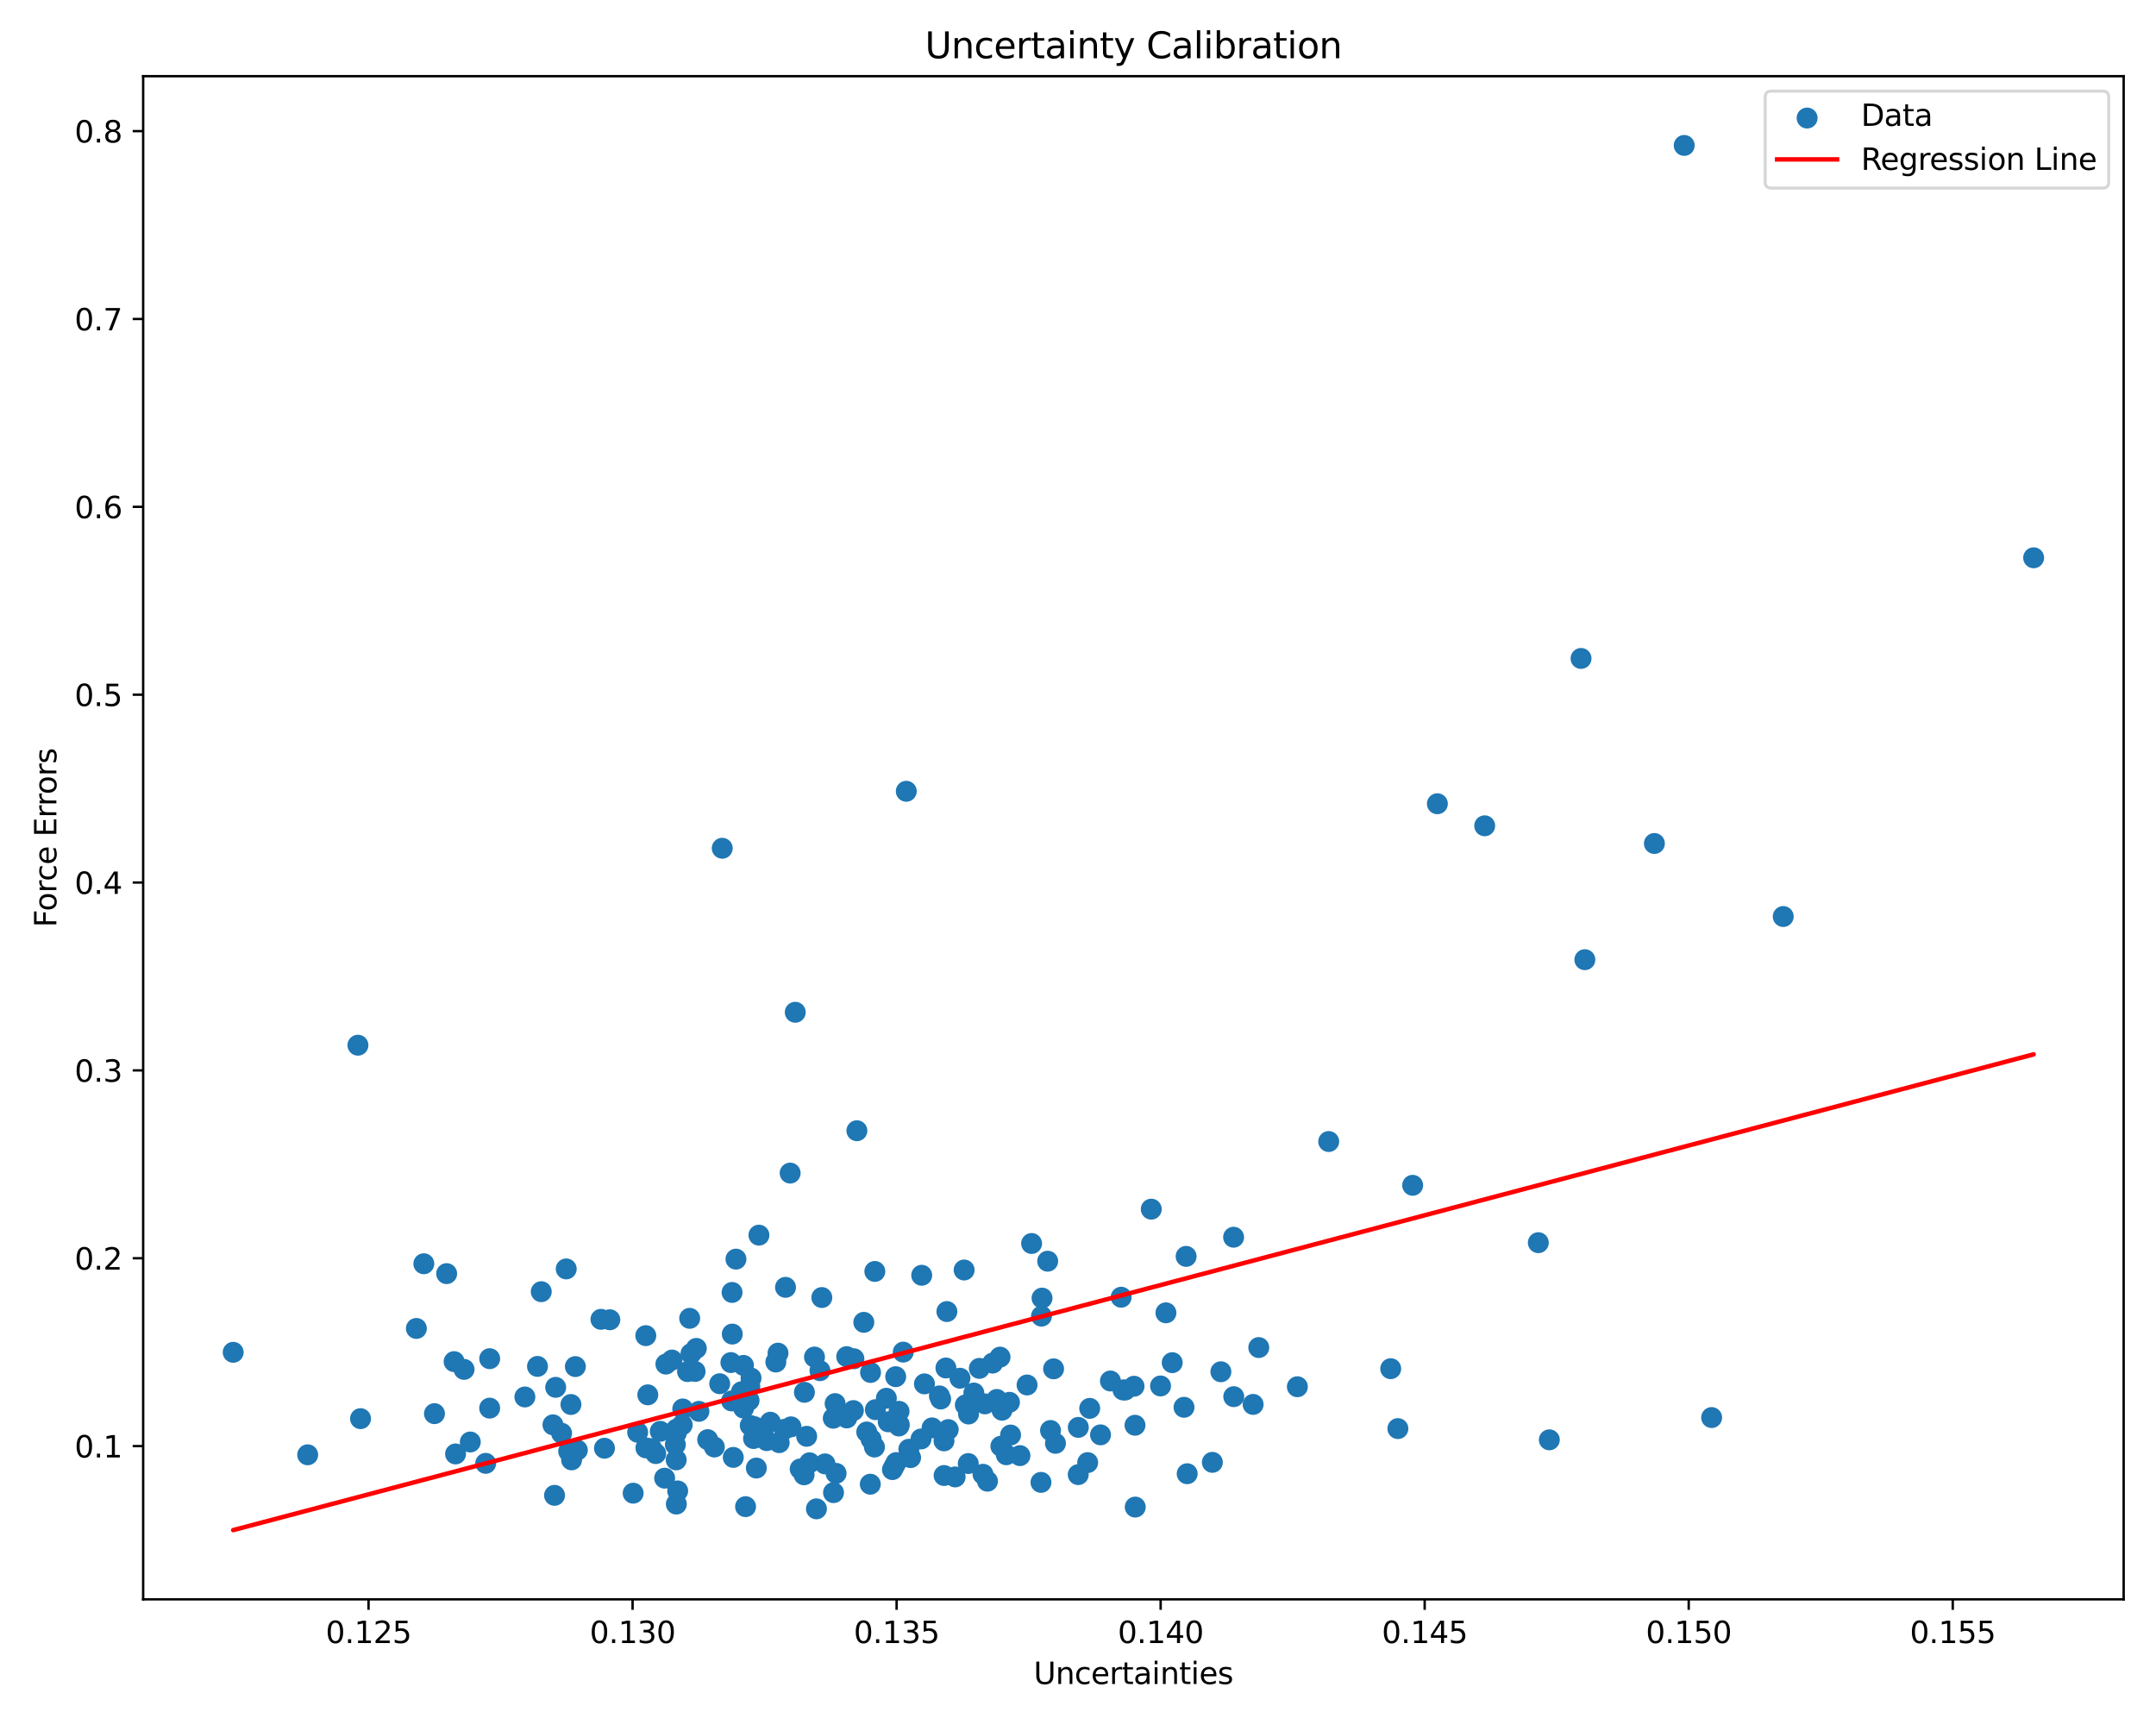 <?xml version="1.0" encoding="utf-8" standalone="no"?>
<!DOCTYPE svg PUBLIC "-//W3C//DTD SVG 1.1//EN"
  "http://www.w3.org/Graphics/SVG/1.1/DTD/svg11.dtd">
<svg xmlns:xlink="http://www.w3.org/1999/xlink" width="720pt" height="576pt" viewBox="0 0 720 576" xmlns="http://www.w3.org/2000/svg" version="1.1">
 <defs>
  <style type="text/css">*{stroke-linejoin: round; stroke-linecap: butt}</style>
 </defs>
 <g id="figure_1">
  <g id="patch_1">
   <path d="M 0 576 
L 720 576 
L 720 0 
L 0 0 
z
" style="fill: #ffffff"/>
  </g>
  <g id="axes_1">
   <g id="patch_2">
    <path d="M 47.81 534.04 
L 709.2 534.04 
L 709.2 25.44 
L 47.81 25.44 
z
" style="fill: #ffffff"/>
   </g>
   <g id="PathCollection_1">
    <defs>
     <path id="m134668605f" d="M 0 3 
C 0.796 3 1.559 2.684 2.121 2.121 
C 2.684 1.559 3 0.796 3 0 
C 3 -0.796 2.684 -1.559 2.121 -2.121 
C 1.559 -2.684 0.796 -3 0 -3 
C -0.796 -3 -1.559 -2.684 -2.121 -2.121 
C -2.684 -1.559 -3 -0.796 -3 0 
C -3 0.796 -2.684 1.559 -2.121 2.121 
C -1.559 2.684 -0.796 3 0 3 
z
" style="stroke: #1f77b4"/>
    </defs>
    <g clip-path="url(#p9e0a172c19)">
     <use xlink:href="#m134668605f" x="247.744" y="468.539" style="fill: #1f77b4; stroke: #1f77b4"/>
     <use xlink:href="#m134668605f" x="225.888" y="477.232" style="fill: #1f77b4; stroke: #1f77b4"/>
     <use xlink:href="#m134668605f" x="292.022" y="483.182" style="fill: #1f77b4; stroke: #1f77b4"/>
     <use xlink:href="#m134668605f" x="189.909" y="484.616" style="fill: #1f77b4; stroke: #1f77b4"/>
     <use xlink:href="#m134668605f" x="412.016" y="466.362" style="fill: #1f77b4; stroke: #1f77b4"/>
     <use xlink:href="#m134668605f" x="290.912" y="480.592" style="fill: #1f77b4; stroke: #1f77b4"/>
     <use xlink:href="#m134668605f" x="233.4" y="471.266" style="fill: #1f77b4; stroke: #1f77b4"/>
     <use xlink:href="#m134668605f" x="375.031" y="464.107" style="fill: #1f77b4; stroke: #1f77b4"/>
     <use xlink:href="#m134668605f" x="304.094" y="486.719" style="fill: #1f77b4; stroke: #1f77b4"/>
     <use xlink:href="#m134668605f" x="253.446" y="412.432" style="fill: #1f77b4; stroke: #1f77b4"/>
     <use xlink:href="#m134668605f" x="274.45" y="433.263" style="fill: #1f77b4; stroke: #1f77b4"/>
     <use xlink:href="#m134668605f" x="248.982" y="503.092" style="fill: #1f77b4; stroke: #1f77b4"/>
     <use xlink:href="#m134668605f" x="259.097" y="454.8" style="fill: #1f77b4; stroke: #1f77b4"/>
     <use xlink:href="#m134668605f" x="163.526" y="470.196" style="fill: #1f77b4; stroke: #1f77b4"/>
     <use xlink:href="#m134668605f" x="278.357" y="498.404" style="fill: #1f77b4; stroke: #1f77b4"/>
     <use xlink:href="#m134668605f" x="145.09" y="472.034" style="fill: #1f77b4; stroke: #1f77b4"/>
     <use xlink:href="#m134668605f" x="244.084" y="454.978" style="fill: #1f77b4; stroke: #1f77b4"/>
     <use xlink:href="#m134668605f" x="245.774" y="420.441" style="fill: #1f77b4; stroke: #1f77b4"/>
     <use xlink:href="#m134668605f" x="163.531" y="453.683" style="fill: #1f77b4; stroke: #1f77b4"/>
     <use xlink:href="#m134668605f" x="299.118" y="459.691" style="fill: #1f77b4; stroke: #1f77b4"/>
     <use xlink:href="#m134668605f" x="190.668" y="468.979" style="fill: #1f77b4; stroke: #1f77b4"/>
     <use xlink:href="#m134668605f" x="315.284" y="492.691" style="fill: #1f77b4; stroke: #1f77b4"/>
     <use xlink:href="#m134668605f" x="299.263" y="488.379" style="fill: #1f77b4; stroke: #1f77b4"/>
     <use xlink:href="#m134668605f" x="236.328" y="480.719" style="fill: #1f77b4; stroke: #1f77b4"/>
     <use xlink:href="#m134668605f" x="351.845" y="457.073" style="fill: #1f77b4; stroke: #1f77b4"/>
     <use xlink:href="#m134668605f" x="175.285" y="466.46" style="fill: #1f77b4; stroke: #1f77b4"/>
     <use xlink:href="#m134668605f" x="328.276" y="492.28" style="fill: #1f77b4; stroke: #1f77b4"/>
     <use xlink:href="#m134668605f" x="250.155" y="467.618" style="fill: #1f77b4; stroke: #1f77b4"/>
     <use xlink:href="#m134668605f" x="552.488" y="281.651" style="fill: #1f77b4; stroke: #1f77b4"/>
     <use xlink:href="#m134668605f" x="272.648" y="503.822" style="fill: #1f77b4; stroke: #1f77b4"/>
     <use xlink:href="#m134668605f" x="227.823" y="475.775" style="fill: #1f77b4; stroke: #1f77b4"/>
     <use xlink:href="#m134668605f" x="300.313" y="475.698" style="fill: #1f77b4; stroke: #1f77b4"/>
     <use xlink:href="#m134668605f" x="244.298" y="467.784" style="fill: #1f77b4; stroke: #1f77b4"/>
     <use xlink:href="#m134668605f" x="232.537" y="450.249" style="fill: #1f77b4; stroke: #1f77b4"/>
     <use xlink:href="#m134668605f" x="102.751" y="485.774" style="fill: #1f77b4; stroke: #1f77b4"/>
     <use xlink:href="#m134668605f" x="363.91" y="470.274" style="fill: #1f77b4; stroke: #1f77b4"/>
     <use xlink:href="#m134668605f" x="268.524" y="492.455" style="fill: #1f77b4; stroke: #1f77b4"/>
     <use xlink:href="#m134668605f" x="411.962" y="413.123" style="fill: #1f77b4; stroke: #1f77b4"/>
     <use xlink:href="#m134668605f" x="334.623" y="470.887" style="fill: #1f77b4; stroke: #1f77b4"/>
     <use xlink:href="#m134668605f" x="187.544" y="478.581" style="fill: #1f77b4; stroke: #1f77b4"/>
     <use xlink:href="#m134668605f" x="379.036" y="475.909" style="fill: #1f77b4; stroke: #1f77b4"/>
     <use xlink:href="#m134668605f" x="157.053" y="481.501" style="fill: #1f77b4; stroke: #1f77b4"/>
     <use xlink:href="#m134668605f" x="292.153" y="424.548" style="fill: #1f77b4; stroke: #1f77b4"/>
     <use xlink:href="#m134668605f" x="337.116" y="468.248" style="fill: #1f77b4; stroke: #1f77b4"/>
     <use xlink:href="#m134668605f" x="391.467" y="455.013" style="fill: #1f77b4; stroke: #1f77b4"/>
     <use xlink:href="#m134668605f" x="292.336" y="470.705" style="fill: #1f77b4; stroke: #1f77b4"/>
     <use xlink:href="#m134668605f" x="370.828" y="461.133" style="fill: #1f77b4; stroke: #1f77b4"/>
     <use xlink:href="#m134668605f" x="152.134" y="485.488" style="fill: #1f77b4; stroke: #1f77b4"/>
     <use xlink:href="#m134668605f" x="244.546" y="445.467" style="fill: #1f77b4; stroke: #1f77b4"/>
     <use xlink:href="#m134668605f" x="396.462" y="492.097" style="fill: #1f77b4; stroke: #1f77b4"/>
     <use xlink:href="#m134668605f" x="347.801" y="439.476" style="fill: #1f77b4; stroke: #1f77b4"/>
     <use xlink:href="#m134668605f" x="375.766" y="464.149" style="fill: #1f77b4; stroke: #1f77b4"/>
     <use xlink:href="#m134668605f" x="251.643" y="480.343" style="fill: #1f77b4; stroke: #1f77b4"/>
     <use xlink:href="#m134668605f" x="332.886" y="467.294" style="fill: #1f77b4; stroke: #1f77b4"/>
     <use xlink:href="#m134668605f" x="180.756" y="431.312" style="fill: #1f77b4; stroke: #1f77b4"/>
     <use xlink:href="#m134668605f" x="225.864" y="502.232" style="fill: #1f77b4; stroke: #1f77b4"/>
     <use xlink:href="#m134668605f" x="179.495" y="456.26" style="fill: #1f77b4; stroke: #1f77b4"/>
     <use xlink:href="#m134668605f" x="256.039" y="481.043" style="fill: #1f77b4; stroke: #1f77b4"/>
     <use xlink:href="#m134668605f" x="396.108" y="419.521" style="fill: #1f77b4; stroke: #1f77b4"/>
     <use xlink:href="#m134668605f" x="262.328" y="429.859" style="fill: #1f77b4; stroke: #1f77b4"/>
     <use xlink:href="#m134668605f" x="314.142" y="467.153" style="fill: #1f77b4; stroke: #1f77b4"/>
     <use xlink:href="#m134668605f" x="149.159" y="425.28" style="fill: #1f77b4; stroke: #1f77b4"/>
     <use xlink:href="#m134668605f" x="389.363" y="438.369" style="fill: #1f77b4; stroke: #1f77b4"/>
     <use xlink:href="#m134668605f" x="240.344" y="462.045" style="fill: #1f77b4; stroke: #1f77b4"/>
     <use xlink:href="#m134668605f" x="360.083" y="492.389" style="fill: #1f77b4; stroke: #1f77b4"/>
     <use xlink:href="#m134668605f" x="298.633" y="489.567" style="fill: #1f77b4; stroke: #1f77b4"/>
     <use xlink:href="#m134668605f" x="337.481" y="479.172" style="fill: #1f77b4; stroke: #1f77b4"/>
     <use xlink:href="#m134668605f" x="379.117" y="503.232" style="fill: #1f77b4; stroke: #1f77b4"/>
     <use xlink:href="#m134668605f" x="271.999" y="453.132" style="fill: #1f77b4; stroke: #1f77b4"/>
     <use xlink:href="#m134668605f" x="238.556" y="483.175" style="fill: #1f77b4; stroke: #1f77b4"/>
     <use xlink:href="#m134668605f" x="222.377" y="455.489" style="fill: #1f77b4; stroke: #1f77b4"/>
     <use xlink:href="#m134668605f" x="349.873" y="421.131" style="fill: #1f77b4; stroke: #1f77b4"/>
     <use xlink:href="#m134668605f" x="273.82" y="457.687" style="fill: #1f77b4; stroke: #1f77b4"/>
     <use xlink:href="#m134668605f" x="331.476" y="455.156" style="fill: #1f77b4; stroke: #1f77b4"/>
     <use xlink:href="#m134668605f" x="120.404" y="473.703" style="fill: #1f77b4; stroke: #1f77b4"/>
     <use xlink:href="#m134668605f" x="378.711" y="462.884" style="fill: #1f77b4; stroke: #1f77b4"/>
     <use xlink:href="#m134668605f" x="282.759" y="452.999" style="fill: #1f77b4; stroke: #1f77b4"/>
     <use xlink:href="#m134668605f" x="275.512" y="488.814" style="fill: #1f77b4; stroke: #1f77b4"/>
     <use xlink:href="#m134668605f" x="336.06" y="485.76" style="fill: #1f77b4; stroke: #1f77b4"/>
     <use xlink:href="#m134668605f" x="257.257" y="474.897" style="fill: #1f77b4; stroke: #1f77b4"/>
     <use xlink:href="#m134668605f" x="265.578" y="338.011" style="fill: #1f77b4; stroke: #1f77b4"/>
     <use xlink:href="#m134668605f" x="268.635" y="464.908" style="fill: #1f77b4; stroke: #1f77b4"/>
     <use xlink:href="#m134668605f" x="443.727" y="381.17" style="fill: #1f77b4; stroke: #1f77b4"/>
     <use xlink:href="#m134668605f" x="433.257" y="463.051" style="fill: #1f77b4; stroke: #1f77b4"/>
     <use xlink:href="#m134668605f" x="329.768" y="494.594" style="fill: #1f77b4; stroke: #1f77b4"/>
     <use xlink:href="#m134668605f" x="228.004" y="470.469" style="fill: #1f77b4; stroke: #1f77b4"/>
     <use xlink:href="#m134668605f" x="323.354" y="488.697" style="fill: #1f77b4; stroke: #1f77b4"/>
     <use xlink:href="#m134668605f" x="495.817" y="275.743" style="fill: #1f77b4; stroke: #1f77b4"/>
     <use xlink:href="#m134668605f" x="224.417" y="454.139" style="fill: #1f77b4; stroke: #1f77b4"/>
     <use xlink:href="#m134668605f" x="315.888" y="456.789" style="fill: #1f77b4; stroke: #1f77b4"/>
     <use xlink:href="#m134668605f" x="215.705" y="483.469" style="fill: #1f77b4; stroke: #1f77b4"/>
     <use xlink:href="#m134668605f" x="259.819" y="451.83" style="fill: #1f77b4; stroke: #1f77b4"/>
     <use xlink:href="#m134668605f" x="185.188" y="499.313" style="fill: #1f77b4; stroke: #1f77b4"/>
     <use xlink:href="#m134668605f" x="282.791" y="473.466" style="fill: #1f77b4; stroke: #1f77b4"/>
     <use xlink:href="#m134668605f" x="230.744" y="452.004" style="fill: #1f77b4; stroke: #1f77b4"/>
     <use xlink:href="#m134668605f" x="300.237" y="471.258" style="fill: #1f77b4; stroke: #1f77b4"/>
     <use xlink:href="#m134668605f" x="303.505" y="483.93" style="fill: #1f77b4; stroke: #1f77b4"/>
     <use xlink:href="#m134668605f" x="248.284" y="455.922" style="fill: #1f77b4; stroke: #1f77b4"/>
     <use xlink:href="#m134668605f" x="278.266" y="473.568" style="fill: #1f77b4; stroke: #1f77b4"/>
     <use xlink:href="#m134668605f" x="308.724" y="462.096" style="fill: #1f77b4; stroke: #1f77b4"/>
     <use xlink:href="#m134668605f" x="151.651" y="454.66" style="fill: #1f77b4; stroke: #1f77b4"/>
     <use xlink:href="#m134668605f" x="290.637" y="495.596" style="fill: #1f77b4; stroke: #1f77b4"/>
     <use xlink:href="#m134668605f" x="162.201" y="488.632" style="fill: #1f77b4; stroke: #1f77b4"/>
     <use xlink:href="#m134668605f" x="307.808" y="425.831" style="fill: #1f77b4; stroke: #1f77b4"/>
     <use xlink:href="#m134668605f" x="190.887" y="487.469" style="fill: #1f77b4; stroke: #1f77b4"/>
     <use xlink:href="#m134668605f" x="480.014" y="268.384" style="fill: #1f77b4; stroke: #1f77b4"/>
     <use xlink:href="#m134668605f" x="340.619" y="486.054" style="fill: #1f77b4; stroke: #1f77b4"/>
     <use xlink:href="#m134668605f" x="232.128" y="457.942" style="fill: #1f77b4; stroke: #1f77b4"/>
     <use xlink:href="#m134668605f" x="250.405" y="462.94" style="fill: #1f77b4; stroke: #1f77b4"/>
     <use xlink:href="#m134668605f" x="225.817" y="487.473" style="fill: #1f77b4; stroke: #1f77b4"/>
     <use xlink:href="#m134668605f" x="407.715" y="458.05" style="fill: #1f77b4; stroke: #1f77b4"/>
     <use xlink:href="#m134668605f" x="289.446" y="478.16" style="fill: #1f77b4; stroke: #1f77b4"/>
     <use xlink:href="#m134668605f" x="374.415" y="433.157" style="fill: #1f77b4; stroke: #1f77b4"/>
     <use xlink:href="#m134668605f" x="216.331" y="465.752" style="fill: #1f77b4; stroke: #1f77b4"/>
     <use xlink:href="#m134668605f" x="269.387" y="479.599" style="fill: #1f77b4; stroke: #1f77b4"/>
     <use xlink:href="#m134668605f" x="420.369" y="449.967" style="fill: #1f77b4; stroke: #1f77b4"/>
     <use xlink:href="#m134668605f" x="279.219" y="491.974" style="fill: #1f77b4; stroke: #1f77b4"/>
     <use xlink:href="#m134668605f" x="334.245" y="482.91" style="fill: #1f77b4; stroke: #1f77b4"/>
     <use xlink:href="#m134668605f" x="192.146" y="456.319" style="fill: #1f77b4; stroke: #1f77b4"/>
     <use xlink:href="#m134668605f" x="307.58" y="480.49" style="fill: #1f77b4; stroke: #1f77b4"/>
     <use xlink:href="#m134668605f" x="387.565" y="462.788" style="fill: #1f77b4; stroke: #1f77b4"/>
     <use xlink:href="#m134668605f" x="154.974" y="457.256" style="fill: #1f77b4; stroke: #1f77b4"/>
     <use xlink:href="#m134668605f" x="184.658" y="475.768" style="fill: #1f77b4; stroke: #1f77b4"/>
     <use xlink:href="#m134668605f" x="288.469" y="441.548" style="fill: #1f77b4; stroke: #1f77b4"/>
     <use xlink:href="#m134668605f" x="229.602" y="457.987" style="fill: #1f77b4; stroke: #1f77b4"/>
     <use xlink:href="#m134668605f" x="270.362" y="488.444" style="fill: #1f77b4; stroke: #1f77b4"/>
     <use xlink:href="#m134668605f" x="301.635" y="451.49" style="fill: #1f77b4; stroke: #1f77b4"/>
     <use xlink:href="#m134668605f" x="212.947" y="478.261" style="fill: #1f77b4; stroke: #1f77b4"/>
     <use xlink:href="#m134668605f" x="296.001" y="466.895" style="fill: #1f77b4; stroke: #1f77b4"/>
     <use xlink:href="#m134668605f" x="278.89" y="468.683" style="fill: #1f77b4; stroke: #1f77b4"/>
     <use xlink:href="#m134668605f" x="248.321" y="470.174" style="fill: #1f77b4; stroke: #1f77b4"/>
     <use xlink:href="#m134668605f" x="367.522" y="479.117" style="fill: #1f77b4; stroke: #1f77b4"/>
     <use xlink:href="#m134668605f" x="363.228" y="488.382" style="fill: #1f77b4; stroke: #1f77b4"/>
     <use xlink:href="#m134668605f" x="217.64" y="483.691" style="fill: #1f77b4; stroke: #1f77b4"/>
     <use xlink:href="#m134668605f" x="201.866" y="483.583" style="fill: #1f77b4; stroke: #1f77b4"/>
     <use xlink:href="#m134668605f" x="251.867" y="476.359" style="fill: #1f77b4; stroke: #1f77b4"/>
     <use xlink:href="#m134668605f" x="119.533" y="349.006" style="fill: #1f77b4; stroke: #1f77b4"/>
     <use xlink:href="#m134668605f" x="527.993" y="219.865" style="fill: #1f77b4; stroke: #1f77b4"/>
     <use xlink:href="#m134668605f" x="318.973" y="493.164" style="fill: #1f77b4; stroke: #1f77b4"/>
     <use xlink:href="#m134668605f" x="517.404" y="480.775" style="fill: #1f77b4; stroke: #1f77b4"/>
     <use xlink:href="#m134668605f" x="286.158" y="377.562" style="fill: #1f77b4; stroke: #1f77b4"/>
     <use xlink:href="#m134668605f" x="250.808" y="460.141" style="fill: #1f77b4; stroke: #1f77b4"/>
     <use xlink:href="#m134668605f" x="679.137" y="186.251" style="fill: #1f77b4; stroke: #1f77b4"/>
     <use xlink:href="#m134668605f" x="350.823" y="477.66" style="fill: #1f77b4; stroke: #1f77b4"/>
     <use xlink:href="#m134668605f" x="264.159" y="476.442" style="fill: #1f77b4; stroke: #1f77b4"/>
     <use xlink:href="#m134668605f" x="302.655" y="264.217" style="fill: #1f77b4; stroke: #1f77b4"/>
     <use xlink:href="#m134668605f" x="215.666" y="445.99" style="fill: #1f77b4; stroke: #1f77b4"/>
     <use xlink:href="#m134668605f" x="300.179" y="476.16" style="fill: #1f77b4; stroke: #1f77b4"/>
     <use xlink:href="#m134668605f" x="595.516" y="306.038" style="fill: #1f77b4; stroke: #1f77b4"/>
     <use xlink:href="#m134668605f" x="471.763" y="395.788" style="fill: #1f77b4; stroke: #1f77b4"/>
     <use xlink:href="#m134668605f" x="225.856" y="478.509" style="fill: #1f77b4; stroke: #1f77b4"/>
     <use xlink:href="#m134668605f" x="226.31" y="497.838" style="fill: #1f77b4; stroke: #1f77b4"/>
     <use xlink:href="#m134668605f" x="315.253" y="481.127" style="fill: #1f77b4; stroke: #1f77b4"/>
     <use xlink:href="#m134668605f" x="347.638" y="494.988" style="fill: #1f77b4; stroke: #1f77b4"/>
     <use xlink:href="#m134668605f" x="141.538" y="421.984" style="fill: #1f77b4; stroke: #1f77b4"/>
     <use xlink:href="#m134668605f" x="230.322" y="440.206" style="fill: #1f77b4; stroke: #1f77b4"/>
     <use xlink:href="#m134668605f" x="313.712" y="466.107" style="fill: #1f77b4; stroke: #1f77b4"/>
     <use xlink:href="#m134668605f" x="360.102" y="476.623" style="fill: #1f77b4; stroke: #1f77b4"/>
     <use xlink:href="#m134668605f" x="185.569" y="463.251" style="fill: #1f77b4; stroke: #1f77b4"/>
     <use xlink:href="#m134668605f" x="260.208" y="481.723" style="fill: #1f77b4; stroke: #1f77b4"/>
     <use xlink:href="#m134668605f" x="418.48" y="468.953" style="fill: #1f77b4; stroke: #1f77b4"/>
     <use xlink:href="#m134668605f" x="250.551" y="475.983" style="fill: #1f77b4; stroke: #1f77b4"/>
     <use xlink:href="#m134668605f" x="244.878" y="486.645" style="fill: #1f77b4; stroke: #1f77b4"/>
     <use xlink:href="#m134668605f" x="253.077" y="479.626" style="fill: #1f77b4; stroke: #1f77b4"/>
     <use xlink:href="#m134668605f" x="344.503" y="415.22" style="fill: #1f77b4; stroke: #1f77b4"/>
     <use xlink:href="#m134668605f" x="267.222" y="490.503" style="fill: #1f77b4; stroke: #1f77b4"/>
     <use xlink:href="#m134668605f" x="316.664" y="477.358" style="fill: #1f77b4; stroke: #1f77b4"/>
     <use xlink:href="#m134668605f" x="311.267" y="476.791" style="fill: #1f77b4; stroke: #1f77b4"/>
     <use xlink:href="#m134668605f" x="322.377" y="469.145" style="fill: #1f77b4; stroke: #1f77b4"/>
     <use xlink:href="#m134668605f" x="77.873" y="451.552" style="fill: #1f77b4; stroke: #1f77b4"/>
     <use xlink:href="#m134668605f" x="562.448" y="48.558" style="fill: #1f77b4; stroke: #1f77b4"/>
     <use xlink:href="#m134668605f" x="211.448" y="498.595" style="fill: #1f77b4; stroke: #1f77b4"/>
     <use xlink:href="#m134668605f" x="352.474" y="481.95" style="fill: #1f77b4; stroke: #1f77b4"/>
     <use xlink:href="#m134668605f" x="221.962" y="493.58" style="fill: #1f77b4; stroke: #1f77b4"/>
     <use xlink:href="#m134668605f" x="225.535" y="482.391" style="fill: #1f77b4; stroke: #1f77b4"/>
     <use xlink:href="#m134668605f" x="333.967" y="453.157" style="fill: #1f77b4; stroke: #1f77b4"/>
     <use xlink:href="#m134668605f" x="404.869" y="488.294" style="fill: #1f77b4; stroke: #1f77b4"/>
     <use xlink:href="#m134668605f" x="320.586" y="460.209" style="fill: #1f77b4; stroke: #1f77b4"/>
     <use xlink:href="#m134668605f" x="218.987" y="485.369" style="fill: #1f77b4; stroke: #1f77b4"/>
     <use xlink:href="#m134668605f" x="298.033" y="490.716" style="fill: #1f77b4; stroke: #1f77b4"/>
     <use xlink:href="#m134668605f" x="464.431" y="457.017" style="fill: #1f77b4; stroke: #1f77b4"/>
     <use xlink:href="#m134668605f" x="203.653" y="440.685" style="fill: #1f77b4; stroke: #1f77b4"/>
     <use xlink:href="#m134668605f" x="285.162" y="453.701" style="fill: #1f77b4; stroke: #1f77b4"/>
     <use xlink:href="#m134668605f" x="316.213" y="437.945" style="fill: #1f77b4; stroke: #1f77b4"/>
     <use xlink:href="#m134668605f" x="529.265" y="320.452" style="fill: #1f77b4; stroke: #1f77b4"/>
     <use xlink:href="#m134668605f" x="263.873" y="391.712" style="fill: #1f77b4; stroke: #1f77b4"/>
     <use xlink:href="#m134668605f" x="328.932" y="468.772" style="fill: #1f77b4; stroke: #1f77b4"/>
     <use xlink:href="#m134668605f" x="241.194" y="283.249" style="fill: #1f77b4; stroke: #1f77b4"/>
     <use xlink:href="#m134668605f" x="244.477" y="431.562" style="fill: #1f77b4; stroke: #1f77b4"/>
     <use xlink:href="#m134668605f" x="252.584" y="490.201" style="fill: #1f77b4; stroke: #1f77b4"/>
     <use xlink:href="#m134668605f" x="323.441" y="472.154" style="fill: #1f77b4; stroke: #1f77b4"/>
     <use xlink:href="#m134668605f" x="347.993" y="433.456" style="fill: #1f77b4; stroke: #1f77b4"/>
     <use xlink:href="#m134668605f" x="261.976" y="477.262" style="fill: #1f77b4; stroke: #1f77b4"/>
     <use xlink:href="#m134668605f" x="513.724" y="414.947" style="fill: #1f77b4; stroke: #1f77b4"/>
     <use xlink:href="#m134668605f" x="571.604" y="473.341" style="fill: #1f77b4; stroke: #1f77b4"/>
     <use xlink:href="#m134668605f" x="139.047" y="443.586" style="fill: #1f77b4; stroke: #1f77b4"/>
     <use xlink:href="#m134668605f" x="321.974" y="424.075" style="fill: #1f77b4; stroke: #1f77b4"/>
     <use xlink:href="#m134668605f" x="200.687" y="440.54" style="fill: #1f77b4; stroke: #1f77b4"/>
     <use xlink:href="#m134668605f" x="342.99" y="462.462" style="fill: #1f77b4; stroke: #1f77b4"/>
     <use xlink:href="#m134668605f" x="384.469" y="403.751" style="fill: #1f77b4; stroke: #1f77b4"/>
     <use xlink:href="#m134668605f" x="284.987" y="471.012" style="fill: #1f77b4; stroke: #1f77b4"/>
     <use xlink:href="#m134668605f" x="192.803" y="484.212" style="fill: #1f77b4; stroke: #1f77b4"/>
     <use xlink:href="#m134668605f" x="395.402" y="469.914" style="fill: #1f77b4; stroke: #1f77b4"/>
     <use xlink:href="#m134668605f" x="247.61" y="464.734" style="fill: #1f77b4; stroke: #1f77b4"/>
     <use xlink:href="#m134668605f" x="220.498" y="477.931" style="fill: #1f77b4; stroke: #1f77b4"/>
     <use xlink:href="#m134668605f" x="296.617" y="474.759" style="fill: #1f77b4; stroke: #1f77b4"/>
     <use xlink:href="#m134668605f" x="290.722" y="458.285" style="fill: #1f77b4; stroke: #1f77b4"/>
     <use xlink:href="#m134668605f" x="327.058" y="456.916" style="fill: #1f77b4; stroke: #1f77b4"/>
     <use xlink:href="#m134668605f" x="325.22" y="465.148" style="fill: #1f77b4; stroke: #1f77b4"/>
     <use xlink:href="#m134668605f" x="466.826" y="477.024" style="fill: #1f77b4; stroke: #1f77b4"/>
     <use xlink:href="#m134668605f" x="189.092" y="423.709" style="fill: #1f77b4; stroke: #1f77b4"/>
    </g>
   </g>
   <g id="matplotlib.axis_1">
    <g id="xtick_1">
     <g id="line2d_1">
      <defs>
       <path id="mc238c93d6e" d="M 0 0 
L 0 3.5 
" style="stroke: #000000; stroke-width: 0.8"/>
      </defs>
      <g>
       <use xlink:href="#mc238c93d6e" x="123.075" y="534.04" style="stroke: #000000; stroke-width: 0.8"/>
      </g>
     </g>
     <g id="text_1">
      <!-- 0.125 -->
      <g transform="translate(108.761 548.638) scale(0.1 -0.1)">
       <defs>
        <path id="DejaVuSans-30" d="M 2034 4250 
Q 1547 4250 1301 3770 
Q 1056 3291 1056 2328 
Q 1056 1369 1301 889 
Q 1547 409 2034 409 
Q 2525 409 2770 889 
Q 3016 1369 3016 2328 
Q 3016 3291 2770 3770 
Q 2525 4250 2034 4250 
z
M 2034 4750 
Q 2819 4750 3233 4129 
Q 3647 3509 3647 2328 
Q 3647 1150 3233 529 
Q 2819 -91 2034 -91 
Q 1250 -91 836 529 
Q 422 1150 422 2328 
Q 422 3509 836 4129 
Q 1250 4750 2034 4750 
z
" transform="scale(0.016)"/>
        <path id="DejaVuSans-2e" d="M 684 794 
L 1344 794 
L 1344 0 
L 684 0 
L 684 794 
z
" transform="scale(0.016)"/>
        <path id="DejaVuSans-31" d="M 794 531 
L 1825 531 
L 1825 4091 
L 703 3866 
L 703 4441 
L 1819 4666 
L 2450 4666 
L 2450 531 
L 3481 531 
L 3481 0 
L 794 0 
L 794 531 
z
" transform="scale(0.016)"/>
        <path id="DejaVuSans-32" d="M 1228 531 
L 3431 531 
L 3431 0 
L 469 0 
L 469 531 
Q 828 903 1448 1529 
Q 2069 2156 2228 2338 
Q 2531 2678 2651 2914 
Q 2772 3150 2772 3378 
Q 2772 3750 2511 3984 
Q 2250 4219 1831 4219 
Q 1534 4219 1204 4116 
Q 875 4013 500 3803 
L 500 4441 
Q 881 4594 1212 4672 
Q 1544 4750 1819 4750 
Q 2544 4750 2975 4387 
Q 3406 4025 3406 3419 
Q 3406 3131 3298 2873 
Q 3191 2616 2906 2266 
Q 2828 2175 2409 1742 
Q 1991 1309 1228 531 
z
" transform="scale(0.016)"/>
        <path id="DejaVuSans-35" d="M 691 4666 
L 3169 4666 
L 3169 4134 
L 1269 4134 
L 1269 2991 
Q 1406 3038 1543 3061 
Q 1681 3084 1819 3084 
Q 2600 3084 3056 2656 
Q 3513 2228 3513 1497 
Q 3513 744 3044 326 
Q 2575 -91 1722 -91 
Q 1428 -91 1123 -41 
Q 819 9 494 109 
L 494 744 
Q 775 591 1075 516 
Q 1375 441 1709 441 
Q 2250 441 2565 725 
Q 2881 1009 2881 1497 
Q 2881 1984 2565 2268 
Q 2250 2553 1709 2553 
Q 1456 2553 1204 2497 
Q 953 2441 691 2322 
L 691 4666 
z
" transform="scale(0.016)"/>
       </defs>
       <use xlink:href="#DejaVuSans-30"/>
       <use xlink:href="#DejaVuSans-2e" x="63.623"/>
       <use xlink:href="#DejaVuSans-31" x="95.41"/>
       <use xlink:href="#DejaVuSans-32" x="159.033"/>
       <use xlink:href="#DejaVuSans-35" x="222.656"/>
      </g>
     </g>
    </g>
    <g id="xtick_2">
     <g id="line2d_2">
      <g>
       <use xlink:href="#mc238c93d6e" x="211.25" y="534.04" style="stroke: #000000; stroke-width: 0.8"/>
      </g>
     </g>
     <g id="text_2">
      <!-- 0.130 -->
      <g transform="translate(196.935 548.638) scale(0.1 -0.1)">
       <defs>
        <path id="DejaVuSans-33" d="M 2597 2516 
Q 3050 2419 3304 2112 
Q 3559 1806 3559 1356 
Q 3559 666 3084 287 
Q 2609 -91 1734 -91 
Q 1441 -91 1130 -33 
Q 819 25 488 141 
L 488 750 
Q 750 597 1062 519 
Q 1375 441 1716 441 
Q 2309 441 2620 675 
Q 2931 909 2931 1356 
Q 2931 1769 2642 2001 
Q 2353 2234 1838 2234 
L 1294 2234 
L 1294 2753 
L 1863 2753 
Q 2328 2753 2575 2939 
Q 2822 3125 2822 3475 
Q 2822 3834 2567 4026 
Q 2313 4219 1838 4219 
Q 1578 4219 1281 4162 
Q 984 4106 628 3988 
L 628 4550 
Q 988 4650 1302 4700 
Q 1616 4750 1894 4750 
Q 2613 4750 3031 4423 
Q 3450 4097 3450 3541 
Q 3450 3153 3228 2886 
Q 3006 2619 2597 2516 
z
" transform="scale(0.016)"/>
       </defs>
       <use xlink:href="#DejaVuSans-30"/>
       <use xlink:href="#DejaVuSans-2e" x="63.623"/>
       <use xlink:href="#DejaVuSans-31" x="95.41"/>
       <use xlink:href="#DejaVuSans-33" x="159.033"/>
       <use xlink:href="#DejaVuSans-30" x="222.656"/>
      </g>
     </g>
    </g>
    <g id="xtick_3">
     <g id="line2d_3">
      <g>
       <use xlink:href="#mc238c93d6e" x="299.424" y="534.04" style="stroke: #000000; stroke-width: 0.8"/>
      </g>
     </g>
     <g id="text_3">
      <!-- 0.135 -->
      <g transform="translate(285.11 548.638) scale(0.1 -0.1)">
       <use xlink:href="#DejaVuSans-30"/>
       <use xlink:href="#DejaVuSans-2e" x="63.623"/>
       <use xlink:href="#DejaVuSans-31" x="95.41"/>
       <use xlink:href="#DejaVuSans-33" x="159.033"/>
       <use xlink:href="#DejaVuSans-35" x="222.656"/>
      </g>
     </g>
    </g>
    <g id="xtick_4">
     <g id="line2d_4">
      <g>
       <use xlink:href="#mc238c93d6e" x="387.599" y="534.04" style="stroke: #000000; stroke-width: 0.8"/>
      </g>
     </g>
     <g id="text_4">
      <!-- 0.140 -->
      <g transform="translate(373.285 548.638) scale(0.1 -0.1)">
       <defs>
        <path id="DejaVuSans-34" d="M 2419 4116 
L 825 1625 
L 2419 1625 
L 2419 4116 
z
M 2253 4666 
L 3047 4666 
L 3047 1625 
L 3713 1625 
L 3713 1100 
L 3047 1100 
L 3047 0 
L 2419 0 
L 2419 1100 
L 313 1100 
L 313 1709 
L 2253 4666 
z
" transform="scale(0.016)"/>
       </defs>
       <use xlink:href="#DejaVuSans-30"/>
       <use xlink:href="#DejaVuSans-2e" x="63.623"/>
       <use xlink:href="#DejaVuSans-31" x="95.41"/>
       <use xlink:href="#DejaVuSans-34" x="159.033"/>
       <use xlink:href="#DejaVuSans-30" x="222.656"/>
      </g>
     </g>
    </g>
    <g id="xtick_5">
     <g id="line2d_5">
      <g>
       <use xlink:href="#mc238c93d6e" x="475.774" y="534.04" style="stroke: #000000; stroke-width: 0.8"/>
      </g>
     </g>
     <g id="text_5">
      <!-- 0.145 -->
      <g transform="translate(461.46 548.638) scale(0.1 -0.1)">
       <use xlink:href="#DejaVuSans-30"/>
       <use xlink:href="#DejaVuSans-2e" x="63.623"/>
       <use xlink:href="#DejaVuSans-31" x="95.41"/>
       <use xlink:href="#DejaVuSans-34" x="159.033"/>
       <use xlink:href="#DejaVuSans-35" x="222.656"/>
      </g>
     </g>
    </g>
    <g id="xtick_6">
     <g id="line2d_6">
      <g>
       <use xlink:href="#mc238c93d6e" x="563.949" y="534.04" style="stroke: #000000; stroke-width: 0.8"/>
      </g>
     </g>
     <g id="text_6">
      <!-- 0.150 -->
      <g transform="translate(549.635 548.638) scale(0.1 -0.1)">
       <use xlink:href="#DejaVuSans-30"/>
       <use xlink:href="#DejaVuSans-2e" x="63.623"/>
       <use xlink:href="#DejaVuSans-31" x="95.41"/>
       <use xlink:href="#DejaVuSans-35" x="159.033"/>
       <use xlink:href="#DejaVuSans-30" x="222.656"/>
      </g>
     </g>
    </g>
    <g id="xtick_7">
     <g id="line2d_7">
      <g>
       <use xlink:href="#mc238c93d6e" x="652.124" y="534.04" style="stroke: #000000; stroke-width: 0.8"/>
      </g>
     </g>
     <g id="text_7">
      <!-- 0.155 -->
      <g transform="translate(637.81 548.638) scale(0.1 -0.1)">
       <use xlink:href="#DejaVuSans-30"/>
       <use xlink:href="#DejaVuSans-2e" x="63.623"/>
       <use xlink:href="#DejaVuSans-31" x="95.41"/>
       <use xlink:href="#DejaVuSans-35" x="159.033"/>
       <use xlink:href="#DejaVuSans-35" x="222.656"/>
      </g>
     </g>
    </g>
    <g id="text_8">
     <!-- Uncertainties -->
     <g transform="translate(345.183 562.317) scale(0.1 -0.1)">
      <defs>
       <path id="DejaVuSans-55" d="M 556 4666 
L 1191 4666 
L 1191 1831 
Q 1191 1081 1462 751 
Q 1734 422 2344 422 
Q 2950 422 3222 751 
Q 3494 1081 3494 1831 
L 3494 4666 
L 4128 4666 
L 4128 1753 
Q 4128 841 3676 375 
Q 3225 -91 2344 -91 
Q 1459 -91 1007 375 
Q 556 841 556 1753 
L 556 4666 
z
" transform="scale(0.016)"/>
       <path id="DejaVuSans-6e" d="M 3513 2113 
L 3513 0 
L 2938 0 
L 2938 2094 
Q 2938 2591 2744 2837 
Q 2550 3084 2163 3084 
Q 1697 3084 1428 2787 
Q 1159 2491 1159 1978 
L 1159 0 
L 581 0 
L 581 3500 
L 1159 3500 
L 1159 2956 
Q 1366 3272 1645 3428 
Q 1925 3584 2291 3584 
Q 2894 3584 3203 3211 
Q 3513 2838 3513 2113 
z
" transform="scale(0.016)"/>
       <path id="DejaVuSans-63" d="M 3122 3366 
L 3122 2828 
Q 2878 2963 2633 3030 
Q 2388 3097 2138 3097 
Q 1578 3097 1268 2742 
Q 959 2388 959 1747 
Q 959 1106 1268 751 
Q 1578 397 2138 397 
Q 2388 397 2633 464 
Q 2878 531 3122 666 
L 3122 134 
Q 2881 22 2623 -34 
Q 2366 -91 2075 -91 
Q 1284 -91 818 406 
Q 353 903 353 1747 
Q 353 2603 823 3093 
Q 1294 3584 2113 3584 
Q 2378 3584 2631 3529 
Q 2884 3475 3122 3366 
z
" transform="scale(0.016)"/>
       <path id="DejaVuSans-65" d="M 3597 1894 
L 3597 1613 
L 953 1613 
Q 991 1019 1311 708 
Q 1631 397 2203 397 
Q 2534 397 2845 478 
Q 3156 559 3463 722 
L 3463 178 
Q 3153 47 2828 -22 
Q 2503 -91 2169 -91 
Q 1331 -91 842 396 
Q 353 884 353 1716 
Q 353 2575 817 3079 
Q 1281 3584 2069 3584 
Q 2775 3584 3186 3129 
Q 3597 2675 3597 1894 
z
M 3022 2063 
Q 3016 2534 2758 2815 
Q 2500 3097 2075 3097 
Q 1594 3097 1305 2825 
Q 1016 2553 972 2059 
L 3022 2063 
z
" transform="scale(0.016)"/>
       <path id="DejaVuSans-72" d="M 2631 2963 
Q 2534 3019 2420 3045 
Q 2306 3072 2169 3072 
Q 1681 3072 1420 2755 
Q 1159 2438 1159 1844 
L 1159 0 
L 581 0 
L 581 3500 
L 1159 3500 
L 1159 2956 
Q 1341 3275 1631 3429 
Q 1922 3584 2338 3584 
Q 2397 3584 2469 3576 
Q 2541 3569 2628 3553 
L 2631 2963 
z
" transform="scale(0.016)"/>
       <path id="DejaVuSans-74" d="M 1172 4494 
L 1172 3500 
L 2356 3500 
L 2356 3053 
L 1172 3053 
L 1172 1153 
Q 1172 725 1289 603 
Q 1406 481 1766 481 
L 2356 481 
L 2356 0 
L 1766 0 
Q 1100 0 847 248 
Q 594 497 594 1153 
L 594 3053 
L 172 3053 
L 172 3500 
L 594 3500 
L 594 4494 
L 1172 4494 
z
" transform="scale(0.016)"/>
       <path id="DejaVuSans-61" d="M 2194 1759 
Q 1497 1759 1228 1600 
Q 959 1441 959 1056 
Q 959 750 1161 570 
Q 1363 391 1709 391 
Q 2188 391 2477 730 
Q 2766 1069 2766 1631 
L 2766 1759 
L 2194 1759 
z
M 3341 1997 
L 3341 0 
L 2766 0 
L 2766 531 
Q 2569 213 2275 61 
Q 1981 -91 1556 -91 
Q 1019 -91 701 211 
Q 384 513 384 1019 
Q 384 1609 779 1909 
Q 1175 2209 1959 2209 
L 2766 2209 
L 2766 2266 
Q 2766 2663 2505 2880 
Q 2244 3097 1772 3097 
Q 1472 3097 1187 3025 
Q 903 2953 641 2809 
L 641 3341 
Q 956 3463 1253 3523 
Q 1550 3584 1831 3584 
Q 2591 3584 2966 3190 
Q 3341 2797 3341 1997 
z
" transform="scale(0.016)"/>
       <path id="DejaVuSans-69" d="M 603 3500 
L 1178 3500 
L 1178 0 
L 603 0 
L 603 3500 
z
M 603 4863 
L 1178 4863 
L 1178 4134 
L 603 4134 
L 603 4863 
z
" transform="scale(0.016)"/>
       <path id="DejaVuSans-73" d="M 2834 3397 
L 2834 2853 
Q 2591 2978 2328 3040 
Q 2066 3103 1784 3103 
Q 1356 3103 1142 2972 
Q 928 2841 928 2578 
Q 928 2378 1081 2264 
Q 1234 2150 1697 2047 
L 1894 2003 
Q 2506 1872 2764 1633 
Q 3022 1394 3022 966 
Q 3022 478 2636 193 
Q 2250 -91 1575 -91 
Q 1294 -91 989 -36 
Q 684 19 347 128 
L 347 722 
Q 666 556 975 473 
Q 1284 391 1588 391 
Q 1994 391 2212 530 
Q 2431 669 2431 922 
Q 2431 1156 2273 1281 
Q 2116 1406 1581 1522 
L 1381 1569 
Q 847 1681 609 1914 
Q 372 2147 372 2553 
Q 372 3047 722 3315 
Q 1072 3584 1716 3584 
Q 2034 3584 2315 3537 
Q 2597 3491 2834 3397 
z
" transform="scale(0.016)"/>
      </defs>
      <use xlink:href="#DejaVuSans-55"/>
      <use xlink:href="#DejaVuSans-6e" x="73.193"/>
      <use xlink:href="#DejaVuSans-63" x="136.572"/>
      <use xlink:href="#DejaVuSans-65" x="191.553"/>
      <use xlink:href="#DejaVuSans-72" x="253.076"/>
      <use xlink:href="#DejaVuSans-74" x="294.189"/>
      <use xlink:href="#DejaVuSans-61" x="333.398"/>
      <use xlink:href="#DejaVuSans-69" x="394.678"/>
      <use xlink:href="#DejaVuSans-6e" x="422.461"/>
      <use xlink:href="#DejaVuSans-74" x="485.84"/>
      <use xlink:href="#DejaVuSans-69" x="525.049"/>
      <use xlink:href="#DejaVuSans-65" x="552.832"/>
      <use xlink:href="#DejaVuSans-73" x="614.355"/>
     </g>
    </g>
   </g>
   <g id="matplotlib.axis_2">
    <g id="ytick_1">
     <g id="line2d_8">
      <defs>
       <path id="m3a55106593" d="M 0 0 
L -3.5 0 
" style="stroke: #000000; stroke-width: 0.8"/>
      </defs>
      <g>
       <use xlink:href="#m3a55106593" x="47.81" y="482.868" style="stroke: #000000; stroke-width: 0.8"/>
      </g>
     </g>
     <g id="text_9">
      <!-- 0.1 -->
      <g transform="translate(24.907 486.667) scale(0.1 -0.1)">
       <use xlink:href="#DejaVuSans-30"/>
       <use xlink:href="#DejaVuSans-2e" x="63.623"/>
       <use xlink:href="#DejaVuSans-31" x="95.41"/>
      </g>
     </g>
    </g>
    <g id="ytick_2">
     <g id="line2d_9">
      <g>
       <use xlink:href="#m3a55106593" x="47.81" y="420.142" style="stroke: #000000; stroke-width: 0.8"/>
      </g>
     </g>
     <g id="text_10">
      <!-- 0.2 -->
      <g transform="translate(24.907 423.941) scale(0.1 -0.1)">
       <use xlink:href="#DejaVuSans-30"/>
       <use xlink:href="#DejaVuSans-2e" x="63.623"/>
       <use xlink:href="#DejaVuSans-32" x="95.41"/>
      </g>
     </g>
    </g>
    <g id="ytick_3">
     <g id="line2d_10">
      <g>
       <use xlink:href="#m3a55106593" x="47.81" y="357.416" style="stroke: #000000; stroke-width: 0.8"/>
      </g>
     </g>
     <g id="text_11">
      <!-- 0.3 -->
      <g transform="translate(24.907 361.215) scale(0.1 -0.1)">
       <use xlink:href="#DejaVuSans-30"/>
       <use xlink:href="#DejaVuSans-2e" x="63.623"/>
       <use xlink:href="#DejaVuSans-33" x="95.41"/>
      </g>
     </g>
    </g>
    <g id="ytick_4">
     <g id="line2d_11">
      <g>
       <use xlink:href="#m3a55106593" x="47.81" y="294.69" style="stroke: #000000; stroke-width: 0.8"/>
      </g>
     </g>
     <g id="text_12">
      <!-- 0.4 -->
      <g transform="translate(24.907 298.489) scale(0.1 -0.1)">
       <use xlink:href="#DejaVuSans-30"/>
       <use xlink:href="#DejaVuSans-2e" x="63.623"/>
       <use xlink:href="#DejaVuSans-34" x="95.41"/>
      </g>
     </g>
    </g>
    <g id="ytick_5">
     <g id="line2d_12">
      <g>
       <use xlink:href="#m3a55106593" x="47.81" y="231.964" style="stroke: #000000; stroke-width: 0.8"/>
      </g>
     </g>
     <g id="text_13">
      <!-- 0.5 -->
      <g transform="translate(24.907 235.763) scale(0.1 -0.1)">
       <use xlink:href="#DejaVuSans-30"/>
       <use xlink:href="#DejaVuSans-2e" x="63.623"/>
       <use xlink:href="#DejaVuSans-35" x="95.41"/>
      </g>
     </g>
    </g>
    <g id="ytick_6">
     <g id="line2d_13">
      <g>
       <use xlink:href="#m3a55106593" x="47.81" y="169.238" style="stroke: #000000; stroke-width: 0.8"/>
      </g>
     </g>
     <g id="text_14">
      <!-- 0.6 -->
      <g transform="translate(24.907 173.037) scale(0.1 -0.1)">
       <defs>
        <path id="DejaVuSans-36" d="M 2113 2584 
Q 1688 2584 1439 2293 
Q 1191 2003 1191 1497 
Q 1191 994 1439 701 
Q 1688 409 2113 409 
Q 2538 409 2786 701 
Q 3034 994 3034 1497 
Q 3034 2003 2786 2293 
Q 2538 2584 2113 2584 
z
M 3366 4563 
L 3366 3988 
Q 3128 4100 2886 4159 
Q 2644 4219 2406 4219 
Q 1781 4219 1451 3797 
Q 1122 3375 1075 2522 
Q 1259 2794 1537 2939 
Q 1816 3084 2150 3084 
Q 2853 3084 3261 2657 
Q 3669 2231 3669 1497 
Q 3669 778 3244 343 
Q 2819 -91 2113 -91 
Q 1303 -91 875 529 
Q 447 1150 447 2328 
Q 447 3434 972 4092 
Q 1497 4750 2381 4750 
Q 2619 4750 2861 4703 
Q 3103 4656 3366 4563 
z
" transform="scale(0.016)"/>
       </defs>
       <use xlink:href="#DejaVuSans-30"/>
       <use xlink:href="#DejaVuSans-2e" x="63.623"/>
       <use xlink:href="#DejaVuSans-36" x="95.41"/>
      </g>
     </g>
    </g>
    <g id="ytick_7">
     <g id="line2d_14">
      <g>
       <use xlink:href="#m3a55106593" x="47.81" y="106.512" style="stroke: #000000; stroke-width: 0.8"/>
      </g>
     </g>
     <g id="text_15">
      <!-- 0.7 -->
      <g transform="translate(24.907 110.311) scale(0.1 -0.1)">
       <defs>
        <path id="DejaVuSans-37" d="M 525 4666 
L 3525 4666 
L 3525 4397 
L 1831 0 
L 1172 0 
L 2766 4134 
L 525 4134 
L 525 4666 
z
" transform="scale(0.016)"/>
       </defs>
       <use xlink:href="#DejaVuSans-30"/>
       <use xlink:href="#DejaVuSans-2e" x="63.623"/>
       <use xlink:href="#DejaVuSans-37" x="95.41"/>
      </g>
     </g>
    </g>
    <g id="ytick_8">
     <g id="line2d_15">
      <g>
       <use xlink:href="#m3a55106593" x="47.81" y="43.786" style="stroke: #000000; stroke-width: 0.8"/>
      </g>
     </g>
     <g id="text_16">
      <!-- 0.8 -->
      <g transform="translate(24.907 47.585) scale(0.1 -0.1)">
       <defs>
        <path id="DejaVuSans-38" d="M 2034 2216 
Q 1584 2216 1326 1975 
Q 1069 1734 1069 1313 
Q 1069 891 1326 650 
Q 1584 409 2034 409 
Q 2484 409 2743 651 
Q 3003 894 3003 1313 
Q 3003 1734 2745 1975 
Q 2488 2216 2034 2216 
z
M 1403 2484 
Q 997 2584 770 2862 
Q 544 3141 544 3541 
Q 544 4100 942 4425 
Q 1341 4750 2034 4750 
Q 2731 4750 3128 4425 
Q 3525 4100 3525 3541 
Q 3525 3141 3298 2862 
Q 3072 2584 2669 2484 
Q 3125 2378 3379 2068 
Q 3634 1759 3634 1313 
Q 3634 634 3220 271 
Q 2806 -91 2034 -91 
Q 1263 -91 848 271 
Q 434 634 434 1313 
Q 434 1759 690 2068 
Q 947 2378 1403 2484 
z
M 1172 3481 
Q 1172 3119 1398 2916 
Q 1625 2713 2034 2713 
Q 2441 2713 2670 2916 
Q 2900 3119 2900 3481 
Q 2900 3844 2670 4047 
Q 2441 4250 2034 4250 
Q 1625 4250 1398 4047 
Q 1172 3844 1172 3481 
z
" transform="scale(0.016)"/>
       </defs>
       <use xlink:href="#DejaVuSans-30"/>
       <use xlink:href="#DejaVuSans-2e" x="63.623"/>
       <use xlink:href="#DejaVuSans-38" x="95.41"/>
      </g>
     </g>
    </g>
    <g id="text_17">
     <!-- Force Errors -->
     <g transform="translate(18.827 309.642) rotate(-90) scale(0.1 -0.1)">
      <defs>
       <path id="DejaVuSans-46" d="M 628 4666 
L 3309 4666 
L 3309 4134 
L 1259 4134 
L 1259 2759 
L 3109 2759 
L 3109 2228 
L 1259 2228 
L 1259 0 
L 628 0 
L 628 4666 
z
" transform="scale(0.016)"/>
       <path id="DejaVuSans-6f" d="M 1959 3097 
Q 1497 3097 1228 2736 
Q 959 2375 959 1747 
Q 959 1119 1226 758 
Q 1494 397 1959 397 
Q 2419 397 2687 759 
Q 2956 1122 2956 1747 
Q 2956 2369 2687 2733 
Q 2419 3097 1959 3097 
z
M 1959 3584 
Q 2709 3584 3137 3096 
Q 3566 2609 3566 1747 
Q 3566 888 3137 398 
Q 2709 -91 1959 -91 
Q 1206 -91 779 398 
Q 353 888 353 1747 
Q 353 2609 779 3096 
Q 1206 3584 1959 3584 
z
" transform="scale(0.016)"/>
       <path id="DejaVuSans-20" transform="scale(0.016)"/>
       <path id="DejaVuSans-45" d="M 628 4666 
L 3578 4666 
L 3578 4134 
L 1259 4134 
L 1259 2753 
L 3481 2753 
L 3481 2222 
L 1259 2222 
L 1259 531 
L 3634 531 
L 3634 0 
L 628 0 
L 628 4666 
z
" transform="scale(0.016)"/>
      </defs>
      <use xlink:href="#DejaVuSans-46"/>
      <use xlink:href="#DejaVuSans-6f" x="53.895"/>
      <use xlink:href="#DejaVuSans-72" x="115.076"/>
      <use xlink:href="#DejaVuSans-63" x="153.939"/>
      <use xlink:href="#DejaVuSans-65" x="208.92"/>
      <use xlink:href="#DejaVuSans-20" x="270.443"/>
      <use xlink:href="#DejaVuSans-45" x="302.23"/>
      <use xlink:href="#DejaVuSans-72" x="365.414"/>
      <use xlink:href="#DejaVuSans-72" x="404.777"/>
      <use xlink:href="#DejaVuSans-6f" x="443.641"/>
      <use xlink:href="#DejaVuSans-72" x="504.822"/>
      <use xlink:href="#DejaVuSans-73" x="545.936"/>
     </g>
    </g>
   </g>
   <g id="line2d_16">
    <path d="M 247.744 466.041 
L 77.873 510.922 
L 679.137 352.063 
L 189.092 481.537 
" clip-path="url(#p9e0a172c19)" style="fill: none; stroke: #ff0000; stroke-width: 1.5; stroke-linecap: square"/>
   </g>
   <g id="patch_3">
    <path d="M 47.81 534.04 
L 47.81 25.44 
" style="fill: none; stroke: #000000; stroke-width: 0.8; stroke-linejoin: miter; stroke-linecap: square"/>
   </g>
   <g id="patch_4">
    <path d="M 709.2 534.04 
L 709.2 25.44 
" style="fill: none; stroke: #000000; stroke-width: 0.8; stroke-linejoin: miter; stroke-linecap: square"/>
   </g>
   <g id="patch_5">
    <path d="M 47.81 534.04 
L 709.2 534.04 
" style="fill: none; stroke: #000000; stroke-width: 0.8; stroke-linejoin: miter; stroke-linecap: square"/>
   </g>
   <g id="patch_6">
    <path d="M 47.81 25.44 
L 709.2 25.44 
" style="fill: none; stroke: #000000; stroke-width: 0.8; stroke-linejoin: miter; stroke-linecap: square"/>
   </g>
   <g id="text_18">
    <!-- Uncertainty Calibration -->
    <g transform="translate(308.899 19.44) scale(0.12 -0.12)">
     <defs>
      <path id="DejaVuSans-79" d="M 2059 -325 
Q 1816 -950 1584 -1140 
Q 1353 -1331 966 -1331 
L 506 -1331 
L 506 -850 
L 844 -850 
Q 1081 -850 1212 -737 
Q 1344 -625 1503 -206 
L 1606 56 
L 191 3500 
L 800 3500 
L 1894 763 
L 2988 3500 
L 3597 3500 
L 2059 -325 
z
" transform="scale(0.016)"/>
      <path id="DejaVuSans-43" d="M 4122 4306 
L 4122 3641 
Q 3803 3938 3442 4084 
Q 3081 4231 2675 4231 
Q 1875 4231 1450 3742 
Q 1025 3253 1025 2328 
Q 1025 1406 1450 917 
Q 1875 428 2675 428 
Q 3081 428 3442 575 
Q 3803 722 4122 1019 
L 4122 359 
Q 3791 134 3420 21 
Q 3050 -91 2638 -91 
Q 1578 -91 968 557 
Q 359 1206 359 2328 
Q 359 3453 968 4101 
Q 1578 4750 2638 4750 
Q 3056 4750 3426 4639 
Q 3797 4528 4122 4306 
z
" transform="scale(0.016)"/>
      <path id="DejaVuSans-6c" d="M 603 4863 
L 1178 4863 
L 1178 0 
L 603 0 
L 603 4863 
z
" transform="scale(0.016)"/>
      <path id="DejaVuSans-62" d="M 3116 1747 
Q 3116 2381 2855 2742 
Q 2594 3103 2138 3103 
Q 1681 3103 1420 2742 
Q 1159 2381 1159 1747 
Q 1159 1113 1420 752 
Q 1681 391 2138 391 
Q 2594 391 2855 752 
Q 3116 1113 3116 1747 
z
M 1159 2969 
Q 1341 3281 1617 3432 
Q 1894 3584 2278 3584 
Q 2916 3584 3314 3078 
Q 3713 2572 3713 1747 
Q 3713 922 3314 415 
Q 2916 -91 2278 -91 
Q 1894 -91 1617 61 
Q 1341 213 1159 525 
L 1159 0 
L 581 0 
L 581 4863 
L 1159 4863 
L 1159 2969 
z
" transform="scale(0.016)"/>
     </defs>
     <use xlink:href="#DejaVuSans-55"/>
     <use xlink:href="#DejaVuSans-6e" x="73.193"/>
     <use xlink:href="#DejaVuSans-63" x="136.572"/>
     <use xlink:href="#DejaVuSans-65" x="191.553"/>
     <use xlink:href="#DejaVuSans-72" x="253.076"/>
     <use xlink:href="#DejaVuSans-74" x="294.189"/>
     <use xlink:href="#DejaVuSans-61" x="333.398"/>
     <use xlink:href="#DejaVuSans-69" x="394.678"/>
     <use xlink:href="#DejaVuSans-6e" x="422.461"/>
     <use xlink:href="#DejaVuSans-74" x="485.84"/>
     <use xlink:href="#DejaVuSans-79" x="525.049"/>
     <use xlink:href="#DejaVuSans-20" x="584.229"/>
     <use xlink:href="#DejaVuSans-43" x="616.016"/>
     <use xlink:href="#DejaVuSans-61" x="685.84"/>
     <use xlink:href="#DejaVuSans-6c" x="747.119"/>
     <use xlink:href="#DejaVuSans-69" x="774.902"/>
     <use xlink:href="#DejaVuSans-62" x="802.686"/>
     <use xlink:href="#DejaVuSans-72" x="866.162"/>
     <use xlink:href="#DejaVuSans-61" x="907.275"/>
     <use xlink:href="#DejaVuSans-74" x="968.555"/>
     <use xlink:href="#DejaVuSans-69" x="1007.764"/>
     <use xlink:href="#DejaVuSans-6f" x="1035.547"/>
     <use xlink:href="#DejaVuSans-6e" x="1096.729"/>
    </g>
   </g>
   <g id="legend_1">
    <g id="patch_7">
     <path d="M 591.489 62.796 
L 702.2 62.796 
Q 704.2 62.796 704.2 60.796 
L 704.2 32.44 
Q 704.2 30.44 702.2 30.44 
L 591.489 30.44 
Q 589.489 30.44 589.489 32.44 
L 589.489 60.796 
Q 589.489 62.796 591.489 62.796 
z
" style="fill: #ffffff; opacity: 0.8; stroke: #cccccc; stroke-linejoin: miter"/>
    </g>
    <g id="PathCollection_2">
     <g>
      <use xlink:href="#m134668605f" x="603.489" y="39.413" style="fill: #1f77b4; stroke: #1f77b4"/>
     </g>
    </g>
    <g id="text_19">
     <!-- Data -->
     <g transform="translate(621.489 42.038) scale(0.1 -0.1)">
      <defs>
       <path id="DejaVuSans-44" d="M 1259 4147 
L 1259 519 
L 2022 519 
Q 2988 519 3436 956 
Q 3884 1394 3884 2338 
Q 3884 3275 3436 3711 
Q 2988 4147 2022 4147 
L 1259 4147 
z
M 628 4666 
L 1925 4666 
Q 3281 4666 3915 4102 
Q 4550 3538 4550 2338 
Q 4550 1131 3912 565 
Q 3275 0 1925 0 
L 628 0 
L 628 4666 
z
" transform="scale(0.016)"/>
      </defs>
      <use xlink:href="#DejaVuSans-44"/>
      <use xlink:href="#DejaVuSans-61" x="77.002"/>
      <use xlink:href="#DejaVuSans-74" x="138.281"/>
      <use xlink:href="#DejaVuSans-61" x="177.49"/>
     </g>
    </g>
    <g id="line2d_17">
     <path d="M 593.489 53.217 
L 603.489 53.217 
L 613.489 53.217 
" style="fill: none; stroke: #ff0000; stroke-width: 1.5; stroke-linecap: square"/>
    </g>
    <g id="text_20">
     <!-- Regression Line -->
     <g transform="translate(621.489 56.717) scale(0.1 -0.1)">
      <defs>
       <path id="DejaVuSans-52" d="M 2841 2188 
Q 3044 2119 3236 1894 
Q 3428 1669 3622 1275 
L 4263 0 
L 3584 0 
L 2988 1197 
Q 2756 1666 2539 1819 
Q 2322 1972 1947 1972 
L 1259 1972 
L 1259 0 
L 628 0 
L 628 4666 
L 2053 4666 
Q 2853 4666 3247 4331 
Q 3641 3997 3641 3322 
Q 3641 2881 3436 2590 
Q 3231 2300 2841 2188 
z
M 1259 4147 
L 1259 2491 
L 2053 2491 
Q 2509 2491 2742 2702 
Q 2975 2913 2975 3322 
Q 2975 3731 2742 3939 
Q 2509 4147 2053 4147 
L 1259 4147 
z
" transform="scale(0.016)"/>
       <path id="DejaVuSans-67" d="M 2906 1791 
Q 2906 2416 2648 2759 
Q 2391 3103 1925 3103 
Q 1463 3103 1205 2759 
Q 947 2416 947 1791 
Q 947 1169 1205 825 
Q 1463 481 1925 481 
Q 2391 481 2648 825 
Q 2906 1169 2906 1791 
z
M 3481 434 
Q 3481 -459 3084 -895 
Q 2688 -1331 1869 -1331 
Q 1566 -1331 1297 -1286 
Q 1028 -1241 775 -1147 
L 775 -588 
Q 1028 -725 1275 -790 
Q 1522 -856 1778 -856 
Q 2344 -856 2625 -561 
Q 2906 -266 2906 331 
L 2906 616 
Q 2728 306 2450 153 
Q 2172 0 1784 0 
Q 1141 0 747 490 
Q 353 981 353 1791 
Q 353 2603 747 3093 
Q 1141 3584 1784 3584 
Q 2172 3584 2450 3431 
Q 2728 3278 2906 2969 
L 2906 3500 
L 3481 3500 
L 3481 434 
z
" transform="scale(0.016)"/>
       <path id="DejaVuSans-4c" d="M 628 4666 
L 1259 4666 
L 1259 531 
L 3531 531 
L 3531 0 
L 628 0 
L 628 4666 
z
" transform="scale(0.016)"/>
      </defs>
      <use xlink:href="#DejaVuSans-52"/>
      <use xlink:href="#DejaVuSans-65" x="64.982"/>
      <use xlink:href="#DejaVuSans-67" x="126.506"/>
      <use xlink:href="#DejaVuSans-72" x="189.982"/>
      <use xlink:href="#DejaVuSans-65" x="228.846"/>
      <use xlink:href="#DejaVuSans-73" x="290.369"/>
      <use xlink:href="#DejaVuSans-73" x="342.469"/>
      <use xlink:href="#DejaVuSans-69" x="394.568"/>
      <use xlink:href="#DejaVuSans-6f" x="422.352"/>
      <use xlink:href="#DejaVuSans-6e" x="483.533"/>
      <use xlink:href="#DejaVuSans-20" x="546.912"/>
      <use xlink:href="#DejaVuSans-4c" x="578.699"/>
      <use xlink:href="#DejaVuSans-69" x="634.412"/>
      <use xlink:href="#DejaVuSans-6e" x="662.195"/>
      <use xlink:href="#DejaVuSans-65" x="725.574"/>
     </g>
    </g>
   </g>
  </g>
 </g>
 <defs>
  <clipPath id="p9e0a172c19">
   <rect x="47.81" y="25.44" width="661.39" height="508.6"/>
  </clipPath>
 </defs>
</svg>
